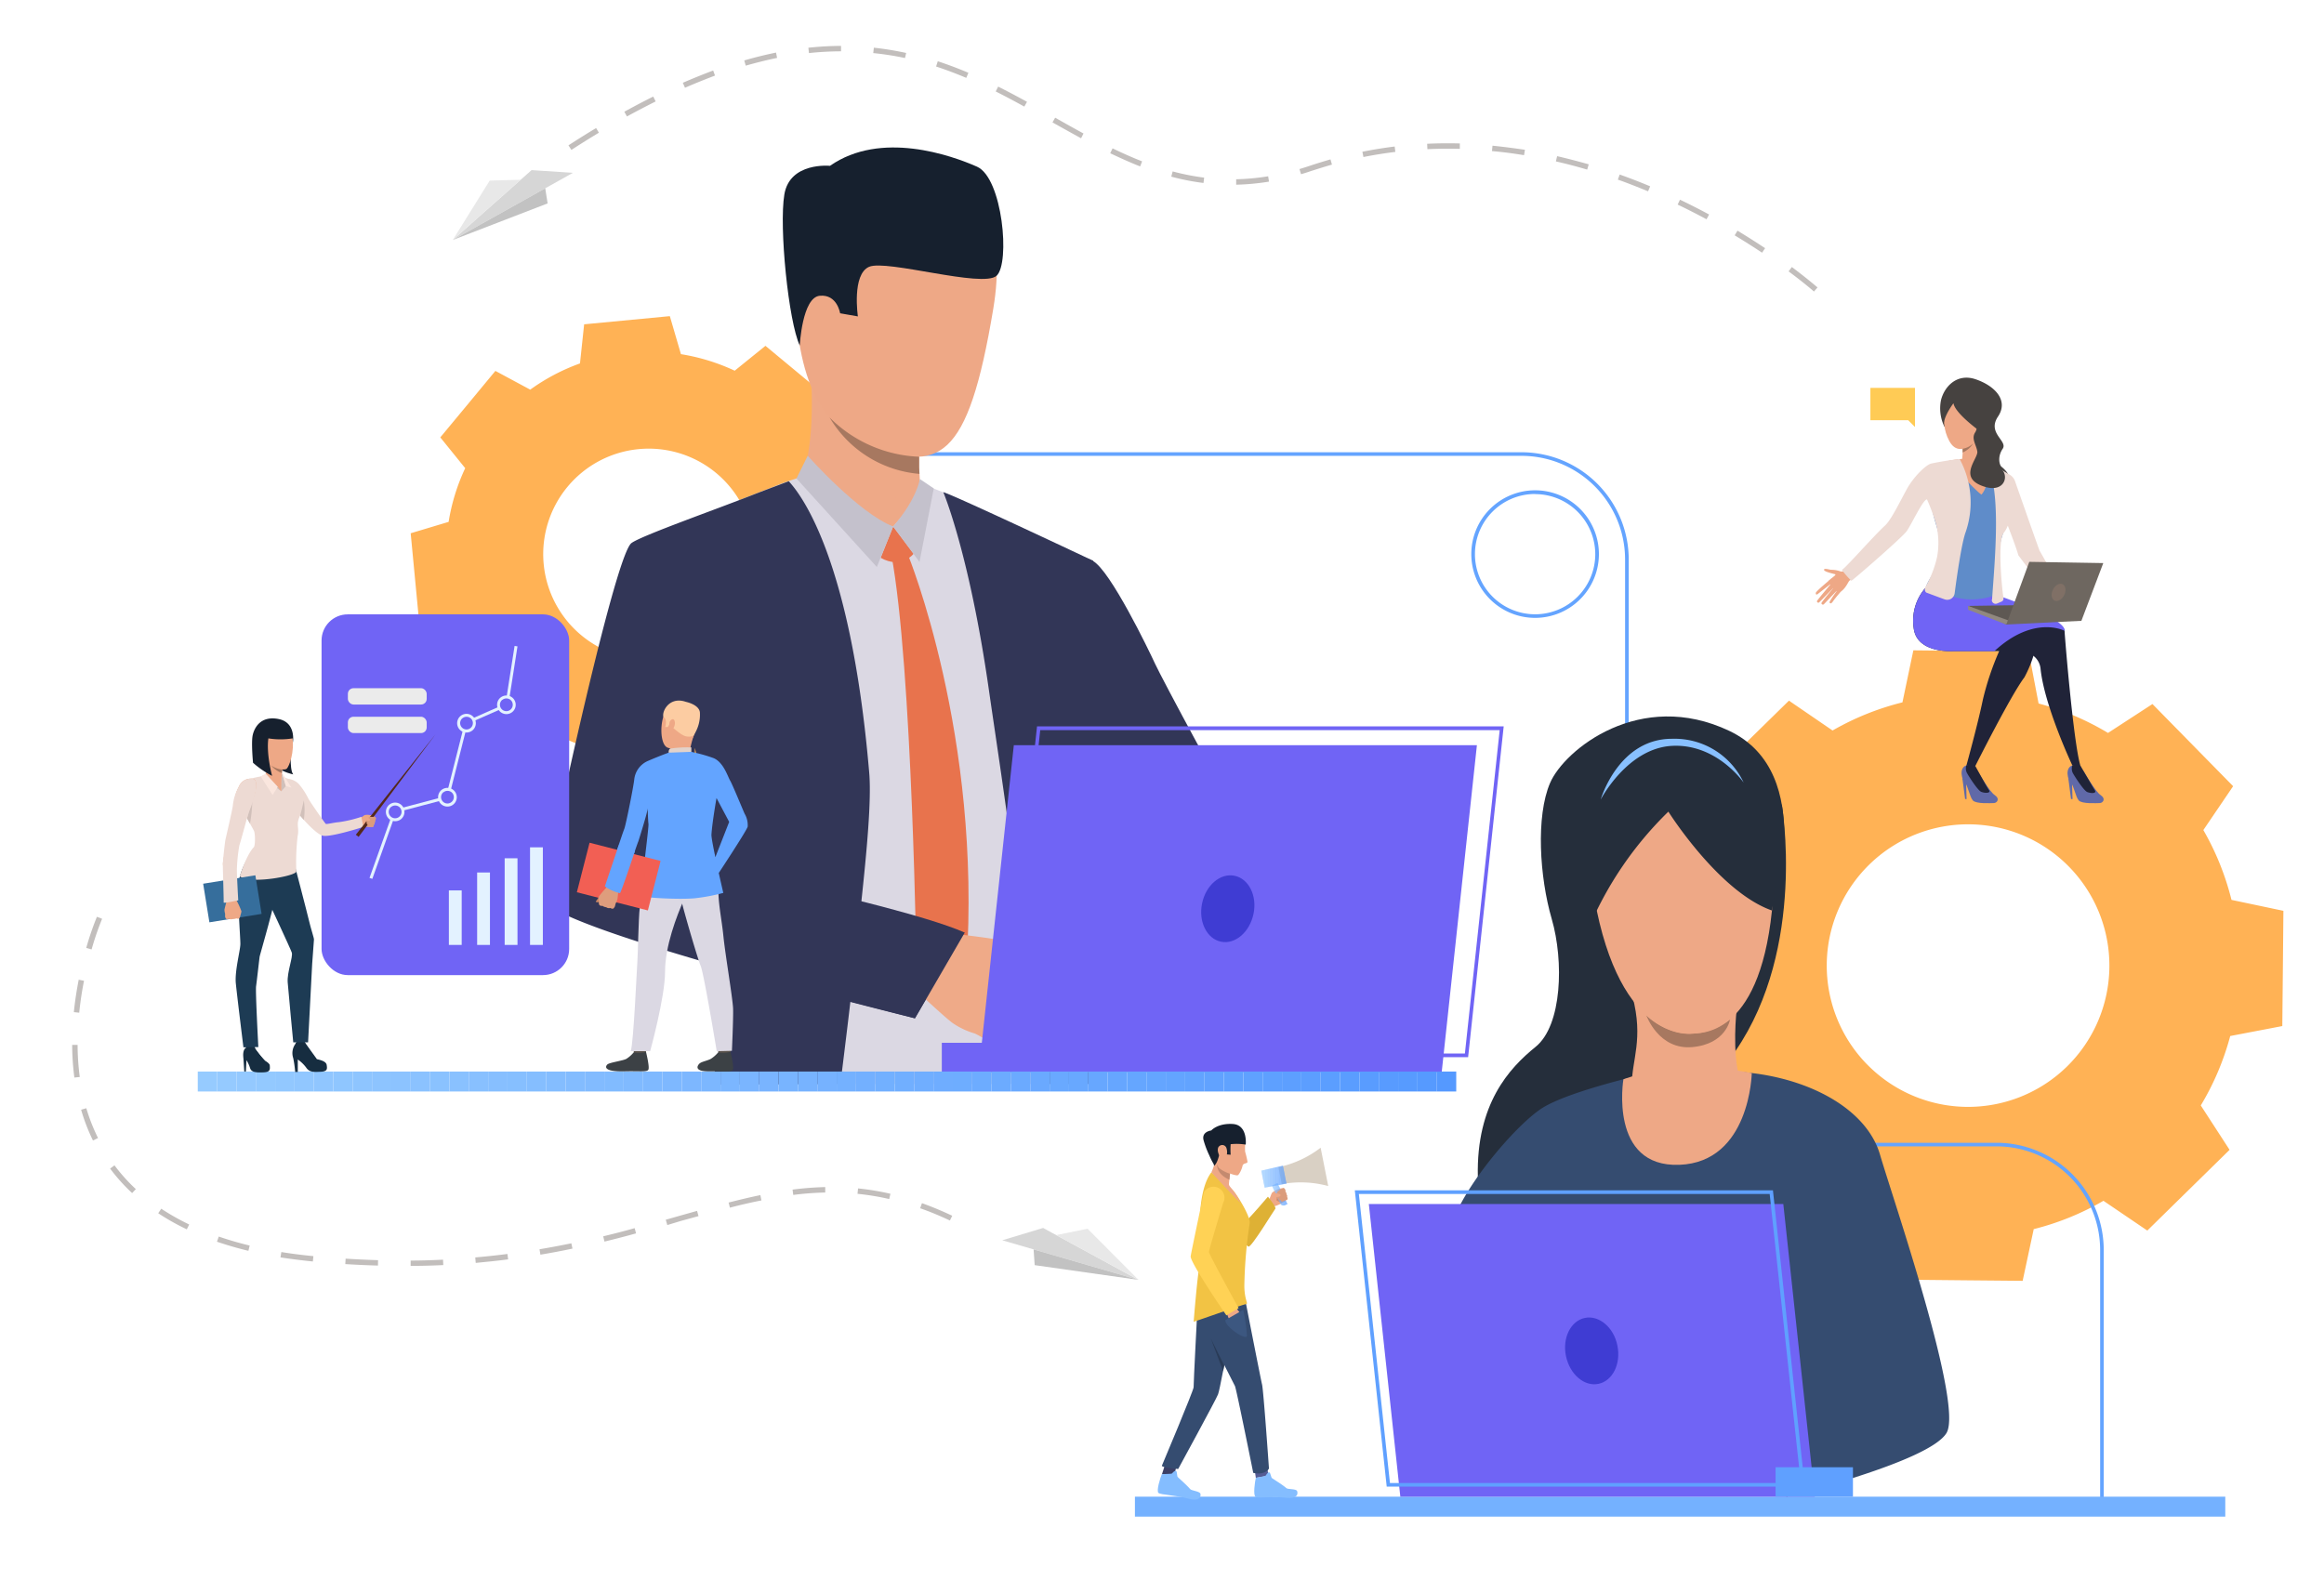 <svg id="Слой_1" data-name="Слой 1" xmlns="http://www.w3.org/2000/svg" xmlns:xlink="http://www.w3.org/1999/xlink" viewBox="0 0 569 390"><defs><style>.cls-1{fill:none;}.cls-2{fill:#ffb255;}.cls-3{fill:#64a4ff;}.cls-4{fill:#dbd8e3;}.cls-5{fill:#323657;}.cls-6{fill:#eea987;}.cls-7{fill:#e8734d;}.cls-8{fill:#c4c1cc;}.cls-9{fill:#efaa88;}.cls-10{fill:#eea886;}.cls-11{fill:#16202e;}.cls-12{fill:#a77860;}.cls-13{fill:#4da8f2;}.cls-14{fill:#7064f5;}.cls-15{clip-path:url(#clip-path);}.cls-16{fill:#96cbff;}.cls-17{fill:#95caff;}.cls-18{fill:#94c9ff;}.cls-19{fill:#93c9ff;}.cls-20{fill:#92c8ff;}.cls-21{fill:#91c7ff;}.cls-22{fill:#90c6ff;}.cls-23{fill:#8fc6ff;}.cls-24{fill:#8ec5ff;}.cls-25{fill:#8dc4ff;}.cls-26{fill:#8cc3ff;}.cls-27{fill:#8bc2ff;}.cls-28{fill:#8ac2ff;}.cls-29{fill:#89c1ff;}.cls-30{fill:#88c0ff;}.cls-31{fill:#87bfff;}.cls-32{fill:#86bfff;}.cls-33{fill:#85beff;}.cls-34{fill:#84bdff;}.cls-35{fill:#83bcff;}.cls-36{fill:#82bbff;}.cls-37{fill:#81bbff;}.cls-38{fill:#80baff;}.cls-39{fill:#7fb9ff;}.cls-40{fill:#7eb8ff;}.cls-41{fill:#7db7ff;}.cls-42{fill:#7cb7ff;}.cls-43{fill:#7bb6ff;}.cls-44{fill:#7ab5ff;}.cls-45{fill:#79b4ff;}.cls-46{fill:#78b4ff;}.cls-47{fill:#77b3ff;}.cls-48{fill:#76b2ff;}.cls-49{fill:#74b1ff;}.cls-50{fill:#73b0ff;}.cls-51{fill:#72b0ff;}.cls-52{fill:#71afff;}.cls-53{fill:#70aeff;}.cls-54{fill:#6fadff;}.cls-55{fill:#6eadff;}.cls-56{fill:#6dacff;}.cls-57{fill:#6cabff;}.cls-58{fill:#6baaff;}.cls-59{fill:#6aa9ff;}.cls-60{fill:#69a9ff;}.cls-61{fill:#68a8ff;}.cls-62{fill:#67a7ff;}.cls-63{fill:#66a6ff;}.cls-64{fill:#65a6ff;}.cls-65{fill:#64a5ff;}.cls-66{fill:#63a4ff;}.cls-67{fill:#62a3ff;}.cls-68{fill:#61a2ff;}.cls-69{fill:#60a2ff;}.cls-70{fill:#5fa1ff;}.cls-71{fill:#5ea0ff;}.cls-72{fill:#5d9fff;}.cls-73{fill:#5c9eff;}.cls-74{fill:#5b9eff;}.cls-75{fill:#5a9dff;}.cls-76{fill:#599cff;}.cls-77{fill:#589bff;}.cls-78{fill:#579bff;}.cls-79{fill:#569aff;}.cls-80{fill:#59f;}.cls-81{fill:#3f3cd3;}.cls-82{fill:#6069a8;}.cls-83{fill:#202338;}.cls-84{fill:#464240;}.cls-85{fill:#eb4747;}.cls-86{fill:#5f8cc9;}.cls-87{fill:#5e5853;}.cls-88{fill:#91887f;}.cls-89{fill:#eddad3;}.cls-90{fill:#6e6760;}.cls-91{fill:#807066;}.cls-92{fill:#ffcb55;}.cls-93{fill:#cf8c6c;}.cls-94{fill:#3b3f66;}.cls-95{fill:#555c94;}.cls-96{fill:#354c70;}.cls-97{fill:#deb135;}.cls-98{fill:#f2c344;}.cls-99{fill:#d9d0c4;}.cls-100{fill:#ffd255;}.cls-101{fill:#3c5780;}.cls-102{fill:#c48a6f;}.cls-103{clip-path:url(#clip-path-2);}.cls-104{fill:#db9c7c;}.cls-105{clip-path:url(#clip-path-3);}.cls-106{fill:#293b57;}.cls-107{fill:#e3f2ff;}.cls-108{fill:#ebebeb;}.cls-109{fill:#162d40;}.cls-110{fill:#1d3b54;}.cls-111{fill:#d1c0ba;}.cls-112{fill:#fae6de;}.cls-113{fill:#54281a;}.cls-114{fill:#366e9c;}.cls-115{fill:#5c544d;}.cls-116{fill:#3c4145;}.cls-117{fill:#fccca2;}.cls-118{fill:#e2d2ca;}.cls-119{fill:#f25f54;}.cls-120{fill:#c98462;}.cls-121{fill:#de9d7d;}.cls-122{fill:#252e3b;}.cls-123{fill:#5fa0ff;}.cls-124{fill:#c2bebc;}.cls-125{fill:#d6d6d6;}.cls-126{fill:#e8e8e8;}.cls-127{fill:#c2c2c2;}</style><clipPath id="clip-path"><rect class="cls-1" x="48.42" y="262.41" width="308.12" height="4.88"/></clipPath><clipPath id="clip-path-2"><path class="cls-1" d="M314.66,295.11l.54-.25-2.42-5.13-1.36.63,2.05,4.36A.84.84,0,0,0,314.66,295.11Z"/></clipPath><clipPath id="clip-path-3"><polygon class="cls-1" points="309.64 290.84 314.97 289.85 314.1 285.47 308.81 286.68 309.64 290.84"/></clipPath></defs><title>landing-image</title><path class="cls-2" d="M538.83,270.71a65.9,65.9,0,0,0,7.21-17l12.75-2.44.14-14.11.13-14.11-12.71-2.68a66.15,66.15,0,0,0-6.89-17.1l7.29-10.74-9.89-10.07L527,172.41l-10.88,7.08a65.69,65.69,0,0,0-17-7.21l-2.44-12.75-14.11-.13-14.11-.14L465.79,172a66.36,66.36,0,0,0-17.11,6.89L438,171.58l-10.08,9.88-10.06,9.88,7.08,10.88a65.83,65.83,0,0,0-7.21,17l-12.75,2.44-.13,14.11-.14,14.11,12.71,2.68a66.21,66.21,0,0,0,6.89,17.11L417,280.38l9.88,10.07,9.88,10.07,10.88-7.09a65.83,65.83,0,0,0,17,7.21L467,313.39l14.11.14,14.11.13L497.93,301A65.86,65.86,0,0,0,515,294.06l10.74,7.29,10.07-9.89,10.07-9.88Zm-81.66-10a34.6,34.6,0,1,1,48.92.45A34.6,34.6,0,0,1,457.17,260.7Z"/><path class="cls-2" d="M203.76,156.79a49.49,49.49,0,0,0,4.06-13.16l9.29-2.79-1-10.49-1-10.49-9.65-1a48.87,48.87,0,0,0-6.42-12.18l4.59-8.54-8.11-6.72-8.11-6.73-7.53,6.09a49.47,49.47,0,0,0-13.16-4.05L164,77.42l-10.49,1-10.49,1L142,89a49.2,49.2,0,0,0-12.18,6.42l-8.53-4.59L114.53,99l-6.73,8.11,6.1,7.54a49.06,49.06,0,0,0-4.06,13.15l-9.29,2.79,1,10.49,1,10.49,9.64,1a49.6,49.6,0,0,0,6.43,12.18l-4.6,8.53,8.11,6.72,8.11,6.73,7.54-6.09a49.49,49.49,0,0,0,13.16,4.06l2.79,9.28,10.49-1,10.49-1,1-9.65A49.38,49.38,0,0,0,187.87,176l8.53,4.59,6.73-8.11,6.72-8.11Zm-61.42-1.21a25.83,25.83,0,1,1,36.37-3.39A25.82,25.82,0,0,1,142.34,155.58Z"/><path class="cls-3" d="M515.07,369h-.88V306.1a25.4,25.4,0,0,0-25.37-25.37H424.14a26.29,26.29,0,0,1-26.26-26.25V137a25.4,25.4,0,0,0-25.36-25.37H207.59v-.88H372.52A26.28,26.28,0,0,1,398.77,137V254.48a25.4,25.4,0,0,0,25.37,25.37h64.68a26.28,26.28,0,0,1,26.25,26.25Z"/><path class="cls-4" d="M265.35,166.85q1.17-15.67,1.62-29.33c-2.52-1.34-5.55-2.9-8-4.05-7.51-3.58-18-8.39-24.68-11.47-3.93-1.8-7.78-3.12-7.78-3.12s-26.82-2.57-29-2.43a66.44,66.44,0,0,0-8.43,2.88c-9.51,3.61-27.85,11-30.77,13.06-4.28,3.06-19.6,78.16-20,83.26s20.84,11.73,40.5,16.93c0,7.61-.17,18.28-.34,28,0,1.67-.06,3.3-.09,4.88h86c-.12-1.67-.22-3.32-.31-4.88,0-.21,0-.41,0-.61-.32-6.6-1.61-18.41-1.28-29.91,0,0-.21-12.13,1-17.35C264,189.67,265.35,166.85,265.35,166.85ZM156.25,211c.14-9.78,13.16-28,13.16-28a6.37,6.37,0,0,1,.61-.23s.67-.09.67-.08,2-1.92,2-1.92c.47,1.74,4.79,26.3,5.84,40.6C166.35,219,156.18,215.67,156.25,211Z"/><path class="cls-5" d="M267,260.59c-.57-4.07-1.11-8.14-1.59-12.13,0,0,0,0,0-.05-.15-1.33-.31-2.64-.46-3.95,0-.06,0-.13,0-.2-.63-5.49-1.15-10.76-1.53-15.58a49.34,49.34,0,0,1,.48-10.83c1.5-24.66,2.24-50.65,2.24-50.65.79-10.64,1.24-20.59,1.54-29.86,0,0-33.68-15.91-36.73-16.82,0,0,6.39,15,11.18,48.53,1.84,12.87,5.25,34.55,7.73,56.67h0c1.34,11.94,3.85,24.1,5.76,34.86.29,1.67.57,3.29.83,4.88h11.27C267.4,263.85,267.17,262.22,267,260.59Z"/><path class="cls-5" d="M210.87,221c1.33-12.47,2.52-24.91,1.95-31.72-4.65-54.81-17.79-69.31-19.7-71.43-1.47.56-7.08,2.66-8.72,3.31-9,3.55-27.31,10-29.78,11.82-4.28,3.06-21.16,81.79-21.67,86.88-.34,3.45,21.69,10.64,44.16,17.06-.2,6.16.38,14.85-1.67,23.93a20.77,20.77,0,0,0-1,4.76l31.33-.13c.19-1.62.39-3.24.59-4.88.6-4.89,1.22-9.91,1.84-15.24,9.4,2.43,15.79,4,15.79,4s8.82-14.92,11.38-21C235.84,227.35,224.48,224.62,210.87,221Zm-40.51-18.86c-.3-11.22-.25-19-.25-19,1.11,3.84,2.65,14.83,4,25.75C169.56,206.53,170.41,204.39,170.36,202.13Z"/><path class="cls-6" d="M196.14,117.3s3.41-6.44,2.47-24.74c-.27-5.07,26.63,12,26.63,12s-.1,1.75-.15,4.11c0,1-.05,2-.05,3.16v.92c0,.5,0,1,0,1.49s0,1.21.07,1.79.07,1.29.13,1.86a16.68,16.68,0,0,0,1,3.59C227.49,124.34,206.21,124.51,196.14,117.3Z"/><path class="cls-7" d="M218.68,128.94l5,6.66s-2.9,3.89-8.06,1Z"/><path class="cls-7" d="M222.31,135.87s18.16,44.35,14.29,100.69L230.87,247l-6.46-8.85s-1-74.82-6.19-102.4Z"/><path class="cls-6" d="M224,122.74l-5.31,6.2s-8.51-1.65-11-6.09S224,122.74,224,122.74Z"/><path class="cls-8" d="M225.21,117.3s-.62,4.74-6.53,11.64l6.45,8.67,3.49-18Z"/><path class="cls-8" d="M197.76,111.61s12.31,13.93,20.92,17.33l-4,9.91L195,117.17Z"/><path class="cls-5" d="M324.35,237.63S308,221.78,297.29,219.14c-5-1.22-11.49-8.06-17.69-16.11-2-2.64-4.05-5.42-6-8.17v0c-7.61-11-13.58-21.52-13.58-21.52s-22.49-26.36-4.44-38.11c0,0,7.74-.17,12,2.14s13.67,21.79,15.25,25.23,18.67,35.38,19.81,36.1,3.06,3.35,9.9,7c8.37,4.51,21.53,17.7,21.53,17.7Z"/><path class="cls-9" d="M245.89,256a10.52,10.52,0,0,1-3.26-.61s-1.71-1.1-3-1.81c-.4-.22-.76-.4-1-.5a18.88,18.88,0,0,1-5.49-2.62c-2.15-1.63-9.15-8.19-9.15-8.19l4.52-7,2.1-6.9S247,230,249.15,231.3a7,7,0,0,1,.6.41c1.74,1.27,2.5,2.95,3.34,3.72.3.29,3.15,3.34,3,4.57a4.08,4.08,0,0,1-2.13,3.34s-.58,3.34-2.31,4.83a6,6,0,0,1-3.1,4.34S247.75,255.6,245.89,256Z"/><path class="cls-10" d="M219.88,45.34s29.53-7.12,23.31,30.27-13.31,40.42-31.29,33-16.74-31.36-17.81-43.06S210.43,45.89,219.88,45.34Z"/><path class="cls-10" d="M204.36,71.23c-.43-3.28-7-4.39-7.4.55s3.15,13.54,5.6,12.65S205,75.76,204.36,71.23Z"/><path class="cls-11" d="M195.81,84.62s.59-11.76,4.88-12.19,5,4.29,5,4.29l4.35.76s-1.52-10.28,2.74-12.14S240.63,70.6,244,67.53s1.47-23.94-4.79-26.71-23.53-8.92-36-.21c0,0-9.83-1-11.17,7S193.06,78.77,195.81,84.62Z"/><path class="cls-5" d="M236.21,228.38l-12.19,21s-32.3-8.33-39.84-10.45l17.23-20.51S226.81,224.2,236.21,228.38Z"/><path class="cls-12" d="M225.13,116.05h0a28.23,28.23,0,0,1-22-13.8,32.77,32.77,0,0,0,21.9,9.6v.92c0,.5,0,1,0,1.49S225.1,115.47,225.13,116.05Z"/><path class="cls-13" d="M443.84,301.86a4.82,4.82,0,0,0-8.42,1.35h0a5.16,5.16,0,0,0-.25,1.48,4.86,4.86,0,0,0,.29,1.72,5,5,0,0,0,1.58,2.16,4.79,4.79,0,0,0,2.51,1l.38,0h.32a5.2,5.2,0,0,0,1.38-.28,4.82,4.82,0,0,0,2.21-7.43Zm-2.62,6.29h0a3.56,3.56,0,0,1-1,.21h-.24a3.53,3.53,0,0,1-1-.16,3.3,3.3,0,0,1-1.18-.6,2.74,2.74,0,0,1-.36-.32,3.54,3.54,0,0,1-1-2.58,3.16,3.16,0,0,1,.09-.76,3.63,3.63,0,0,1,3.57-2.81,3.61,3.61,0,0,1,1.18,7Z"/><path class="cls-10" d="M259.13,211.17c18.35,18.89,42.61,42.69,42.61,42.69l9.48-18s-21.54-25.25-36.15-42.1C270.6,196,262.38,201.19,259.13,211.17Z"/><path class="cls-10" d="M247.79,236.58A52.76,52.76,0,0,1,254,240c1.29,1.06,6.52,5,7.79,5.9s-1.91,3.54-11.26-.51S247.79,236.58,247.79,236.58Z"/><polygon class="cls-14" points="248.22 182.49 239.61 262.57 352.98 262.57 361.6 182.49 248.22 182.49"/><path class="cls-14" d="M359.45,258.88H245.19l8.71-81H368.16ZM246.17,258H358.66l8.52-79.2H254.69Z"/><rect class="cls-14" x="230.58" y="255.37" width="18.94" height="7.21" transform="translate(480.11 517.95) rotate(180)"/><g class="cls-15"><rect class="cls-16" x="48.42" y="262.41" width="4.74" height="4.88"/><rect class="cls-17" x="53.16" y="262.41" width="4.74" height="4.88"/><rect class="cls-18" x="57.9" y="262.41" width="4.74" height="4.88"/><rect class="cls-19" x="62.64" y="262.41" width="4.74" height="4.88"/><rect class="cls-20" x="67.38" y="262.41" width="4.74" height="4.88"/><rect class="cls-21" x="72.12" y="262.41" width="4.74" height="4.88"/><rect class="cls-22" x="76.86" y="262.41" width="4.74" height="4.88"/><rect class="cls-23" x="81.6" y="262.41" width="4.74" height="4.88"/><rect class="cls-24" x="86.34" y="262.41" width="4.74" height="4.88"/><rect class="cls-25" x="91.08" y="262.41" width="4.74" height="4.88"/><rect class="cls-26" x="95.82" y="262.41" width="4.74" height="4.88"/><rect class="cls-27" x="100.56" y="262.41" width="4.74" height="4.88"/><rect class="cls-28" x="105.3" y="262.41" width="4.74" height="4.88"/><rect class="cls-29" x="110.04" y="262.41" width="4.74" height="4.88"/><rect class="cls-30" x="114.78" y="262.41" width="4.74" height="4.88"/><rect class="cls-31" x="119.52" y="262.41" width="4.74" height="4.88"/><rect class="cls-32" x="124.26" y="262.41" width="4.74" height="4.88"/><rect class="cls-33" x="129" y="262.41" width="4.74" height="4.88"/><rect class="cls-34" x="133.74" y="262.41" width="4.74" height="4.88"/><rect class="cls-35" x="138.48" y="262.41" width="4.74" height="4.88"/><rect class="cls-36" x="143.22" y="262.41" width="4.74" height="4.88"/><rect class="cls-37" x="147.96" y="262.41" width="4.74" height="4.88"/><rect class="cls-38" x="152.71" y="262.41" width="4.74" height="4.88"/><rect class="cls-39" x="157.45" y="262.41" width="4.74" height="4.88"/><rect class="cls-40" x="162.19" y="262.41" width="4.74" height="4.88"/><rect class="cls-41" x="166.93" y="262.41" width="4.74" height="4.88"/><rect class="cls-42" x="171.67" y="262.41" width="4.74" height="4.88"/><rect class="cls-43" x="176.41" y="262.41" width="4.74" height="4.88"/><rect class="cls-44" x="181.15" y="262.41" width="4.74" height="4.88"/><rect class="cls-45" x="185.89" y="262.41" width="4.74" height="4.88"/><rect class="cls-46" x="190.63" y="262.41" width="4.74" height="4.88"/><rect class="cls-47" x="195.37" y="262.41" width="4.74" height="4.88"/><rect class="cls-48" x="200.11" y="262.41" width="4.74" height="4.88"/><rect class="cls-49" x="204.85" y="262.41" width="4.74" height="4.88"/><rect class="cls-50" x="209.59" y="262.41" width="4.74" height="4.88"/><rect class="cls-51" x="214.33" y="262.41" width="4.74" height="4.88"/><rect class="cls-52" x="219.07" y="262.41" width="4.74" height="4.88"/><rect class="cls-53" x="223.81" y="262.41" width="4.74" height="4.88"/><rect class="cls-54" x="228.55" y="262.41" width="4.74" height="4.88"/><rect class="cls-55" x="233.29" y="262.41" width="4.74" height="4.88"/><rect class="cls-56" x="238.03" y="262.41" width="4.74" height="4.88"/><rect class="cls-57" x="242.77" y="262.41" width="4.74" height="4.88"/><rect class="cls-58" x="247.51" y="262.41" width="4.74" height="4.88"/><rect class="cls-59" x="252.25" y="262.41" width="4.74" height="4.88"/><rect class="cls-60" x="256.99" y="262.41" width="4.74" height="4.88"/><rect class="cls-61" x="261.73" y="262.41" width="4.74" height="4.88"/><rect class="cls-62" x="266.47" y="262.41" width="4.74" height="4.88"/><rect class="cls-63" x="271.21" y="262.41" width="4.74" height="4.88"/><rect class="cls-64" x="275.95" y="262.41" width="4.74" height="4.88"/><rect class="cls-65" x="280.69" y="262.41" width="4.74" height="4.88"/><rect class="cls-66" x="285.43" y="262.41" width="4.74" height="4.88"/><rect class="cls-67" x="290.17" y="262.41" width="4.74" height="4.88"/><rect class="cls-68" x="294.92" y="262.41" width="4.74" height="4.88"/><rect class="cls-69" x="299.66" y="262.41" width="4.74" height="4.88"/><rect class="cls-70" x="304.4" y="262.41" width="4.74" height="4.88"/><rect class="cls-71" x="309.14" y="262.41" width="4.74" height="4.88"/><rect class="cls-72" x="313.88" y="262.41" width="4.74" height="4.88"/><rect class="cls-73" x="318.62" y="262.41" width="4.74" height="4.88"/><rect class="cls-74" x="323.36" y="262.41" width="4.74" height="4.88"/><rect class="cls-75" x="328.1" y="262.41" width="4.74" height="4.88"/><rect class="cls-76" x="332.84" y="262.41" width="4.74" height="4.88"/><rect class="cls-77" x="337.58" y="262.41" width="4.74" height="4.88"/><rect class="cls-78" x="342.32" y="262.41" width="4.74" height="4.88"/><rect class="cls-79" x="347.06" y="262.41" width="4.74" height="4.88"/><rect class="cls-80" x="351.8" y="262.41" width="4.74" height="4.88"/></g><rect class="cls-49" x="277.87" y="366.52" width="266.96" height="4.88"/><path class="cls-81" d="M294.31,221.25c-.92,4.46,1.16,8.65,4.64,9.36s7-2.33,7.95-6.79-1.17-8.65-4.65-9.36S295.22,216.79,294.31,221.25Z"/><path class="cls-82" d="M510.53,189.5s2.62,4.44,3.72,5.16c1.5,1,.56,2-.15,2s-4.35.26-5.15-.65-1.2-3.63-1.94-4.34-1.51-3.55.36-4.24C509,186.8,510.53,189.5,510.53,189.5Z"/><path class="cls-83" d="M509.4,187.55s3,5.2,3.51,6-1,.77-1.89.4-3.24-4.08-3.58-4.76a2.56,2.56,0,0,1-.07-1.74Z"/><polygon class="cls-82" points="506.37 190.35 507.06 195.67 507.43 195.69 507.31 191.86 506.37 190.35"/><path class="cls-82" d="M484.6,189.5s2.61,4.44,3.72,5.16c1.5,1,.56,2-.15,2s-4.35.26-5.15-.65-1.2-3.63-1.94-4.34-1.54-3.62.36-4.24C483.11,186.87,484.6,189.5,484.6,189.5Z"/><path class="cls-83" d="M483.62,187.56s2.84,5.19,3.36,5.95-1,.77-1.9.4-3.24-4.08-3.57-4.76a2.49,2.49,0,0,1-.07-1.74Z"/><polygon class="cls-82" points="480.43 190.35 481.13 195.67 481.49 195.69 481.38 191.86 480.43 190.35"/><path class="cls-83" d="M473,149.16l23.66,10.78a4.56,4.56,0,0,1,2.94,3.79c.92,9.16,7.77,23.68,7.77,23.68,2.2,1.08,2,.14,2,.14-1.38-4.44-3.07-22.76-3.67-30.13-.13-1.56-.21-2.62-.22-3s-.27-.53-.71-.89c-3.25-2.63-16.61-8.08-16.61-8.08C478.16,145.22,473,149.16,473,149.16Z"/><path class="cls-83" d="M468.54,153.79c.73,6.4,9.86,5.66,9.86,5.66h11.07a68.82,68.82,0,0,0-4,11.93c-1.19,5.79-4,16-4,16s.18.35,2.18.16c0,0,8.69-17.32,12-21.67a29.71,29.71,0,0,0,3.12-9.06c.11-1,0-1.8-.34-2.12a25.68,25.68,0,0,0-2.44-1.67c-3.47-2.19-9.49-5.56-12.84-6.31-4.5-1-11.6-2.9-11.6-2.9A12.2,12.2,0,0,0,468.54,153.79Z"/><path class="cls-84" d="M476.07,104.52a10.31,10.31,0,0,1-.85-6.5c.81-3.35,3.91-6.68,8.46-5.15s8.23,5.07,5.5,9.15,2.47,5.94,1.15,7.88-.82,4-.26,4.43,2.37,2.06,2.17,4-8.83-5.56-8.83-5.56S478.71,103.29,476.07,104.52Z"/><path class="cls-85" d="M489.94,144.71s-.69,3.33-18.36-.87C471.58,143.84,477.5,141.87,489.94,144.71Z"/><path class="cls-86" d="M471.37,144.77c-.27.52-.54,1-.82,1.57l19.39.56c-1-3.42-.69-8.05-.52-11.57.22-4.3,2.6-7.29,2.34-11.63,1.28.21,1.5.25,2.78.44-2-5.58-2.63-8.34-8.71-10.49a11.42,11.42,0,0,0-5.42-.66c-7,.58-9.17.67-12.63,7.05,5.42.86,4.53,2.81,6.17,8.19.8,2.63,1.63,5.56,1.21,8.33S471.37,142.28,471.37,144.77Z"/><path class="cls-10" d="M482.62,115c-2.89-.54-2.27-2.14-2.27-2.14s.13-.91.18-2c0-.29,0-.6,0-.92a10.9,10.9,0,0,0-.08-1.41c-.23-1.94,5.24-.78,5.24-.78s-.32,3.91.43,5.08S485.5,115.55,482.62,115Z"/><path class="cls-10" d="M477.12,112.85s5.81,6.71,8,8.27c0,0,2.47-2.23.95-8.13C486,113,483.22,111.59,477.12,112.85Z"/><path class="cls-10" d="M477.27,96.69s-3,5.82,0,11.33,8.88-2.4,9.26-3.33,2.4-6.18-1.62-7.77S478.13,95.11,477.27,96.69Z"/><path class="cls-84" d="M478.28,98.75s-2.08,2.73-2.33,4.75A10.85,10.85,0,0,1,477.47,96c2.34-3.66,8.28-.17,9.08,1.29s3.13,2.75-.79,9C485.76,106.36,478.71,101.46,478.28,98.75Z"/><path class="cls-12" d="M483.1,108.6a5.64,5.64,0,0,1-2.57,2.21c0-.29,0-.6,0-.92A4.82,4.82,0,0,0,483.1,108.6Z"/><path class="cls-10" d="M452.59,139.54s-1.44.63-2.12.34a6.27,6.27,0,0,0-2.07-.34c-.44,0-1.83-.5-1.81,0s2.26.93,2.72,1.09-1.37,1.18-1.54,1.62,1.89,3.38,3.05,2.54,1.79-2.5,2-2.6a10.25,10.25,0,0,0,.87-.57Z"/><path class="cls-10" d="M448,142s-3.37,2.8-3.42,3.17.13.56.45.31l3.34-2.6s-3.37,4-3.49,4.28.26.53.45.41,3.78-3.86,3.78-3.86-3.15,3.72-3.16,4a.36.36,0,0,0,.61.25c.26-.26,3.38-3.55,3.38-3.55s-2.1,2.86-2,3.11.35.48.86-.28,1.94-2.4,1.94-2.4Z"/><path class="cls-14" d="M488.31,159.45H478.4s-9.13.74-9.86-5.66a12.2,12.2,0,0,1,3-9.95s4.82,1.28,9,2.3a32.29,32.29,0,0,1,7.62-.66s17.85,5.9,17.32,9C505.51,154.48,498,150.49,488.31,159.45Z"/><polygon class="cls-87" points="481.86 148.38 500.76 148.1 491.22 152.94 481.86 148.38"/><path class="cls-86" d="M487.73,146a16.13,16.13,0,0,1-9.46.16l-.25-2,10.73.6Z"/><polygon class="cls-88" points="491.22 152.94 481.86 149.32 481.86 148.38 491.96 152.02 491.22 152.94"/><path class="cls-89" d="M487.67,146.86a.93.93,0,0,0,1.29.93l1.1-.47a.79.79,0,0,0,.47-.84c-.46-2.86-1.44-14,0-15.9a7,7,0,0,0,1.05-1.86c.94,2.44,2.12,5.58,2.59,7.27l8.93,11.87,3,.76a100.13,100.13,0,0,0-6.74-13.77c-.58-1.56-2.26-6.32-3.74-10.55-.94-2.67-1.8-5.13-2.26-6.45a3,3,0,0,0-1.3-1.6c-1.39-.83-3.69-2.13-5.78-3.15h0l-.2-.1h0c4,6,2.42,23,1.64,33.85Z"/><path class="cls-89" d="M472.92,113.5c-1.28.2-4.43,3.27-6.11,6.36-1.91,3.53-3.86,7.55-5.32,8.87-2.68,2.43-10.19,11-10.55,10.81a22.68,22.68,0,0,0,2.34,2.69c.14.06,12.34-10.51,13.52-12.12s4.08-7.94,5-7.8h0a47.18,47.18,0,0,1,2.18,5.91.84.84,0,0,0,.05.17,19,19,0,0,1,.26,7.9,26.66,26.66,0,0,1-2.93,7.55,1.29,1.29,0,0,0,0,.92h0a.67.67,0,0,0,.33.38l3.58,1.33.85.31a1.84,1.84,0,0,0,2.45-1.48c.8-6.13,1.81-12.39,2.61-14.75a22.32,22.32,0,0,0-1.38-18.13A68,68,0,0,0,472.92,113.5Z"/><polygon class="cls-90" points="491.22 152.94 496.84 137.59 514.96 137.89 509.6 152.03 491.22 152.94"/><path class="cls-91" d="M502.64,144.38c-.56,1.11-.39,2.31.37,2.69s1.82-.21,2.37-1.31.39-2.31-.37-2.69S503.19,143.28,502.64,144.38Z"/><path class="cls-84" d="M483.53,102.48a3.25,3.25,0,0,1,.09,3.37c-1.07,1.56.27,3.09.5,4.73s-4.47,6,.77,8.24,6.9-1.44,5.56-3.44a11.37,11.37,0,0,1-2.39-6.5C487.94,106,487,101.56,483.53,102.48Z"/><polygon class="cls-92" points="457.94 94.98 468.86 94.98 468.86 102.9 468.86 104.57 467.19 102.9 457.94 102.9 457.94 94.98"/><path class="cls-10" d="M310.77,293.68l.6-1.48a3.32,3.32,0,0,1,1.19-.82,3.78,3.78,0,0,1,1.67-.41.55.55,0,0,1,.36.34,1.07,1.07,0,0,1,.1.57.69.69,0,0,1,.25.62.6.6,0,0,1,.13.66.51.51,0,0,1,.14.55,4,4,0,0,0-.65.49,9.46,9.46,0,0,1-2.36,1.16S311,295.38,310.77,293.68Z"/><path class="cls-93" d="M312.61,293a3.61,3.61,0,0,1-.08.89c-.1.2,1.41.63,1.41.63S313.46,293,312.61,293Z"/><polygon class="cls-94" points="284.49 361.02 285.15 358.97 287.94 359.42 287.52 361.27 284.49 361.02"/><polygon class="cls-95" points="307.31 360.78 307.47 361.9 310.52 361.4 310.35 359.71 307.31 360.78"/><path class="cls-96" d="M300.71,329.21s-.45,2.45-1,5.16l-.27,1.44c-.51,2.61-1,5.13-1.22,5.65-.43,1.18-9.76,18.28-9.76,18.28s-3.82-.29-4-.78c0,0,7.82-18.57,7.78-19.24s.95-19.71.95-19.71S300.51,328.11,300.71,329.21Z"/><path class="cls-96" d="M305,318.92s3.65,18.7,4,20.13,1.69,20.58,1.69,20.58-.82,1.7-3.85,1.06c0,0-4.13-20.58-4.48-21.27-1.35-2.68-8-15.64-8.63-17.49a11.14,11.14,0,0,1-.45-4S298.15,315.15,305,318.92Z"/><path class="cls-97" d="M303.44,294.7s1.6,4,2,3.88,5-5.53,5-5.53,2.11,2.63,1.82,2.93-5.82,9.46-6.57,9.3-4.09-5.69-4.09-5.69S301.42,295.42,303.44,294.7Z"/><path class="cls-98" d="M296.59,287.08a65.29,65.29,0,0,1,5.3,4.43c1.15,1.26,4.31,6.48,4.08,8.05a113.46,113.46,0,0,0-1.31,15.26c0,3.58,1.11,4.5.4,4.55s-11.26,3.85-12.81,4.31c0,0,1-12.6,1.53-14.06S292.13,292.93,296.59,287.08Z"/><path class="cls-99" d="M323.34,281.06l.93,4.69.93,4.7a25.57,25.57,0,0,0-11.38-.47l-.41-2.07-.41-2.08A25.77,25.77,0,0,0,323.34,281.06Z"/><path class="cls-34" d="M307.47,361.91s2.3-.45,2.38-.52.57-1,.93-.82.36,1.26.71,1.45,3.09,2,3.43,2.38,2.41.14,2.65.73.26,2-2.84,1.64-6.65.18-7.31-.18S307.25,362.8,307.47,361.91Z"/><path class="cls-34" d="M284.46,361s2.34-.07,2.43-.13.72-.87,1.05-.66.15,1.31.46,1.55,2.73,2.51,3,2.9,2.36.52,2.51,1.14-.07,2-3.08,1.17-6.58-.89-7.18-1.36S284.1,361.82,284.46,361Z"/><path class="cls-6" d="M302.65,319.79s.28,1.13.72,1.38-2.09,2.68-2.09,2.68a22.65,22.65,0,0,1-1-2.48A15.55,15.55,0,0,1,302.65,319.79Z"/><path class="cls-100" d="M294.75,292s-3,14.18-3.23,15.63,8.74,14.49,8.74,14.49l3-1.77S296,307.19,296,306.59s3.47-12,3.47-12a2.69,2.69,0,1,0-4.74-2.56Z"/><path class="cls-101" d="M304.39,320.76a48.43,48.43,0,0,1,.91,6.3c-.06,1.48-5.56-2.32-5.28-3.79Z"/><path class="cls-10" d="M296.59,287.08s7.57,8.26,7.1,7.34c-1.66-3.26-2.82-3.81-2.8-4.42s.2-1.83.23-2.28c.06-.87.13-1.57.13-1.57s-3.76-5.28-3.59-3.48A11,11,0,0,1,296.59,287.08Z"/><path class="cls-10" d="M303.8,277.35a18.73,18.73,0,0,1,1.05,3,12.89,12.89,0,0,0,0,1.67,24,24,0,0,1,.59,2.51c-.08.48-1.09.23-1.23,1s-.87,2.26-1.23,2.29c-.94.08-4.53-1.38-4.75-2.13s-1.53-4.93-1.94-5.73,6.32-5.16,6.93-3.9Z"/><path class="cls-11" d="M294.66,279.16c-.48-2.07,1.9-2.32,1.9-2.32s1.55-1.81,5.26-1.59S305,280.3,305,280.3a14,14,0,0,0-3.69-.1,17.82,17.82,0,0,0,0,2.58l-1.4-.12s.15-1.84-.52-1.93-.89,3.89-2.15,4.76a1.36,1.36,0,0,0-.16-.55h0a16.38,16.38,0,0,1-1-2A23,23,0,0,1,294.66,279.16Z"/><path class="cls-10" d="M300.29,281.18a1.08,1.08,0,0,0-1.76-.5c-.89.67,0,3,.9,3S300.66,282.4,300.29,281.18Z"/><path class="cls-102" d="M298,285.06a2.76,2.76,0,0,0,.39.92,7.86,7.86,0,0,0,2.77,1.45L301,288.9S297.82,287.67,298,285.06Z"/><g class="cls-103"><rect class="cls-16" x="311.42" y="289.73" width="0.06" height="5.62"/><rect class="cls-17" x="311.48" y="289.73" width="0.06" height="5.62"/><rect class="cls-18" x="311.54" y="289.73" width="0.06" height="5.62"/><rect class="cls-19" x="311.6" y="289.73" width="0.06" height="5.62"/><rect class="cls-20" x="311.65" y="289.73" width="0.06" height="5.62"/><rect class="cls-21" x="311.71" y="289.73" width="0.06" height="5.62"/><rect class="cls-22" x="311.77" y="289.73" width="0.06" height="5.62"/><rect class="cls-23" x="311.83" y="289.73" width="0.06" height="5.62"/><rect class="cls-24" x="311.89" y="289.73" width="0.06" height="5.62"/><rect class="cls-25" x="311.94" y="289.73" width="0.06" height="5.62"/><rect class="cls-26" x="312" y="289.73" width="0.06" height="5.62"/><rect class="cls-27" x="312.06" y="289.73" width="0.06" height="5.62"/><rect class="cls-28" x="312.12" y="289.73" width="0.06" height="5.62"/><rect class="cls-29" x="312.18" y="289.73" width="0.06" height="5.62"/><rect class="cls-30" x="312.24" y="289.73" width="0.06" height="5.62"/><rect class="cls-31" x="312.29" y="289.73" width="0.06" height="5.62"/><rect class="cls-32" x="312.35" y="289.73" width="0.06" height="5.62"/><rect class="cls-33" x="312.41" y="289.73" width="0.06" height="5.62"/><rect class="cls-34" x="312.47" y="289.73" width="0.06" height="5.62"/><rect class="cls-35" x="312.53" y="289.73" width="0.06" height="5.62"/><rect class="cls-36" x="312.58" y="289.73" width="0.06" height="5.62"/><rect class="cls-37" x="312.64" y="289.73" width="0.06" height="5.62"/><rect class="cls-38" x="312.7" y="289.73" width="0.06" height="5.62"/><rect class="cls-39" x="312.76" y="289.73" width="0.06" height="5.62"/><rect class="cls-40" x="312.82" y="289.73" width="0.06" height="5.62"/><rect class="cls-41" x="312.87" y="289.73" width="0.06" height="5.62"/><rect class="cls-42" x="312.93" y="289.73" width="0.06" height="5.62"/><rect class="cls-43" x="312.99" y="289.73" width="0.06" height="5.62"/><rect class="cls-44" x="313.05" y="289.73" width="0.06" height="5.62"/><rect class="cls-45" x="313.11" y="289.73" width="0.06" height="5.62"/><rect class="cls-46" x="313.16" y="289.73" width="0.06" height="5.62"/><rect class="cls-47" x="313.22" y="289.73" width="0.06" height="5.62"/><rect class="cls-48" x="313.28" y="289.73" width="0.06" height="5.62"/><rect class="cls-49" x="313.34" y="289.73" width="0.06" height="5.62"/><rect class="cls-50" x="313.4" y="289.73" width="0.06" height="5.62"/><rect class="cls-51" x="313.46" y="289.73" width="0.06" height="5.62"/><rect class="cls-52" x="313.51" y="289.73" width="0.06" height="5.62"/><rect class="cls-53" x="313.57" y="289.73" width="0.06" height="5.62"/><rect class="cls-54" x="313.63" y="289.73" width="0.06" height="5.62"/><rect class="cls-55" x="313.69" y="289.73" width="0.06" height="5.62"/><rect class="cls-56" x="313.75" y="289.73" width="0.06" height="5.62"/><rect class="cls-57" x="313.8" y="289.73" width="0.06" height="5.62"/><rect class="cls-58" x="313.86" y="289.73" width="0.06" height="5.62"/><rect class="cls-59" x="313.92" y="289.73" width="0.06" height="5.62"/><rect class="cls-60" x="313.98" y="289.73" width="0.06" height="5.62"/><rect class="cls-61" x="314.04" y="289.73" width="0.06" height="5.62"/><rect class="cls-62" x="314.09" y="289.73" width="0.06" height="5.62"/><rect class="cls-63" x="314.15" y="289.73" width="0.06" height="5.62"/><rect class="cls-64" x="314.21" y="289.73" width="0.06" height="5.62"/><rect class="cls-65" x="314.27" y="289.73" width="0.06" height="5.62"/><rect class="cls-66" x="314.33" y="289.73" width="0.06" height="5.62"/><rect class="cls-67" x="314.38" y="289.73" width="0.06" height="5.62"/><rect class="cls-68" x="314.44" y="289.73" width="0.06" height="5.62"/><rect class="cls-69" x="314.5" y="289.73" width="0.06" height="5.62"/><rect class="cls-70" x="314.56" y="289.73" width="0.06" height="5.62"/><rect class="cls-71" x="314.62" y="289.73" width="0.06" height="5.62"/><rect class="cls-72" x="314.67" y="289.73" width="0.06" height="5.62"/><rect class="cls-73" x="314.73" y="289.73" width="0.06" height="5.62"/><rect class="cls-74" x="314.79" y="289.73" width="0.06" height="5.62"/><rect class="cls-75" x="314.85" y="289.73" width="0.06" height="5.62"/><rect class="cls-76" x="314.91" y="289.73" width="0.06" height="5.62"/><rect class="cls-77" x="314.97" y="289.73" width="0.06" height="5.62"/><rect class="cls-78" x="315.02" y="289.73" width="0.06" height="5.62"/><rect class="cls-79" x="315.08" y="289.73" width="0.06" height="5.62"/><rect class="cls-80" x="315.14" y="289.73" width="0.06" height="5.62"/></g><path class="cls-104" d="M314.07,291s-1.52.83-1.41,1.09a.45.45,0,0,0,.3.3l-.47.62s-.08.59.59.5c0,0-.13.54.5.38,0,0,.07.4.38.37a5.68,5.68,0,0,0,1.25-.59s.15-.22-.14-.55a.6.6,0,0,0-.13-.66.67.67,0,0,0-.25-.62s.14-.74-.46-.91Z"/><g class="cls-105"><rect class="cls-16" x="308.81" y="285.47" width="0.09" height="5.37"/><rect class="cls-17" x="308.9" y="285.47" width="0.09" height="5.37"/><rect class="cls-18" x="309" y="285.47" width="0.1" height="5.37"/><rect class="cls-19" x="309.09" y="285.47" width="0.09" height="5.37"/><rect class="cls-20" x="309.19" y="285.47" width="0.09" height="5.37"/><rect class="cls-21" x="309.28" y="285.47" width="0.09" height="5.37"/><rect class="cls-22" x="309.38" y="285.47" width="0.09" height="5.37"/><rect class="cls-23" x="309.47" y="285.47" width="0.09" height="5.37"/><rect class="cls-24" x="309.57" y="285.47" width="0.09" height="5.37"/><rect class="cls-25" x="309.66" y="285.47" width="0.09" height="5.37"/><rect class="cls-26" x="309.76" y="285.47" width="0.1" height="5.37"/><rect class="cls-27" x="309.85" y="285.47" width="0.09" height="5.37"/><rect class="cls-28" x="309.95" y="285.47" width="0.09" height="5.37"/><rect class="cls-29" x="310.04" y="285.47" width="0.09" height="5.37"/><rect class="cls-30" x="310.14" y="285.47" width="0.09" height="5.37"/><rect class="cls-31" x="310.23" y="285.47" width="0.09" height="5.37"/><rect class="cls-32" x="310.33" y="285.47" width="0.09" height="5.37"/><rect class="cls-33" x="310.42" y="285.47" width="0.09" height="5.37"/><rect class="cls-34" x="310.52" y="285.47" width="0.1" height="5.37"/><rect class="cls-35" x="310.61" y="285.47" width="0.09" height="5.37"/><rect class="cls-36" x="310.71" y="285.47" width="0.09" height="5.37"/><rect class="cls-37" x="310.8" y="285.47" width="0.09" height="5.37"/><rect class="cls-38" x="310.9" y="285.47" width="0.09" height="5.37"/><rect class="cls-39" x="310.99" y="285.47" width="0.09" height="5.37"/><rect class="cls-40" x="311.08" y="285.47" width="0.09" height="5.37"/><rect class="cls-41" x="311.18" y="285.47" width="0.09" height="5.37"/><rect class="cls-42" x="311.27" y="285.47" width="0.09" height="5.37"/><rect class="cls-43" x="311.37" y="285.47" width="0.09" height="5.37"/><rect class="cls-44" x="311.46" y="285.47" width="0.09" height="5.37"/><rect class="cls-45" x="311.56" y="285.47" width="0.1" height="5.37"/><rect class="cls-46" x="311.65" y="285.47" width="0.09" height="5.37"/><rect class="cls-47" x="311.75" y="285.47" width="0.09" height="5.37"/><rect class="cls-48" x="311.84" y="285.47" width="0.09" height="5.37"/><rect class="cls-49" x="311.94" y="285.47" width="0.09" height="5.37"/><rect class="cls-50" x="312.03" y="285.47" width="0.09" height="5.37"/><rect class="cls-51" x="312.13" y="285.47" width="0.09" height="5.37"/><rect class="cls-52" x="312.22" y="285.47" width="0.09" height="5.37"/><rect class="cls-53" x="312.32" y="285.47" width="0.1" height="5.37"/><rect class="cls-54" x="312.41" y="285.47" width="0.09" height="5.37"/><rect class="cls-55" x="312.51" y="285.47" width="0.09" height="5.37"/><rect class="cls-56" x="312.6" y="285.47" width="0.09" height="5.37"/><rect class="cls-57" x="312.7" y="285.47" width="0.09" height="5.37"/><rect class="cls-58" x="312.79" y="285.47" width="0.09" height="5.37"/><rect class="cls-59" x="312.89" y="285.47" width="0.09" height="5.37"/><rect class="cls-60" x="312.98" y="285.47" width="0.09" height="5.37"/><rect class="cls-61" x="313.08" y="285.47" width="0.09" height="5.37"/><rect class="cls-62" x="313.17" y="285.47" width="0.1" height="5.37"/><rect class="cls-63" x="313.27" y="285.47" width="0.09" height="5.37"/><rect class="cls-64" x="313.36" y="285.47" width="0.09" height="5.37"/><rect class="cls-65" x="313.46" y="285.47" width="0.09" height="5.37"/><rect class="cls-66" x="313.55" y="285.47" width="0.09" height="5.37"/><rect class="cls-67" x="313.65" y="285.47" width="0.09" height="5.37"/><rect class="cls-68" x="313.74" y="285.47" width="0.09" height="5.37"/><rect class="cls-69" x="313.83" y="285.47" width="0.09" height="5.37"/><rect class="cls-70" x="313.93" y="285.47" width="0.1" height="5.37"/><rect class="cls-71" x="314.03" y="285.47" width="0.09" height="5.37"/><rect class="cls-72" x="314.12" y="285.47" width="0.09" height="5.37"/><rect class="cls-73" x="314.21" y="285.47" width="0.09" height="5.37"/><rect class="cls-74" x="314.31" y="285.47" width="0.09" height="5.37"/><rect class="cls-75" x="314.4" y="285.47" width="0.09" height="5.37"/><rect class="cls-76" x="314.5" y="285.47" width="0.09" height="5.37"/><rect class="cls-77" x="314.59" y="285.47" width="0.09" height="5.37"/><rect class="cls-78" x="314.69" y="285.47" width="0.09" height="5.37"/><rect class="cls-79" x="314.78" y="285.47" width="0.1" height="5.37"/><rect class="cls-80" x="314.88" y="285.47" width="0.09" height="5.37"/></g><path class="cls-10" d="M311.42,292.17a5.72,5.72,0,0,1,1.84.23c.15.06.28.14.28.31s-.23.36-.75.4a4.23,4.23,0,0,0-1.15.33S311.1,293.32,311.42,292.17Z"/><path class="cls-106" d="M299.74,334.37l-.27,1.44-3-8C296.83,328.59,299.74,334.37,299.74,334.37Z"/><rect class="cls-14" x="78.73" y="150.45" width="60.62" height="88.34" rx="6.4" ry="6.4"/><rect class="cls-107" x="129.77" y="207.5" width="3.14" height="23.9"/><rect class="cls-107" x="123.56" y="210.18" width="3.14" height="21.22"/><rect class="cls-107" x="116.82" y="213.66" width="3.14" height="17.74"/><rect class="cls-107" x="109.9" y="218.05" width="3.14" height="13.35"/><polygon class="cls-107" points="91.16 215.22 90.47 214.98 96.4 198.36 109.24 194.97 113.86 176.73 123.77 172.36 125.99 158.18 126.7 158.29 124.42 172.86 114.47 177.25 109.84 195.56 96.95 198.97 91.16 215.22"/><path class="cls-14" d="M111,194a1.93,1.93,0,1,1-2.71-.27A1.92,1.92,0,0,1,111,194Z"/><path class="cls-107" d="M111,197a2.29,2.29,0,1,1,.32-3.22A2.29,2.29,0,0,1,111,197Zm-2.44-3a1.56,1.56,0,1,0,2.2.22A1.56,1.56,0,0,0,108.55,194.05Z"/><path class="cls-14" d="M115.71,175.88a1.93,1.93,0,1,1-2.71-.27A1.93,1.93,0,0,1,115.71,175.88Z"/><path class="cls-107" d="M115.67,178.87a2.29,2.29,0,1,1,.32-3.22A2.3,2.3,0,0,1,115.67,178.87Zm-2.44-3a1.56,1.56,0,1,0,2.2.22A1.57,1.57,0,0,0,113.23,175.89Z"/><path class="cls-14" d="M125.47,171.38a1.93,1.93,0,1,1-2.71-.27A1.93,1.93,0,0,1,125.47,171.38Z"/><path class="cls-107" d="M125.42,174.37a2.28,2.28,0,1,1,.33-3.22A2.29,2.29,0,0,1,125.42,174.37Zm-2.44-3a1.57,1.57,0,1,0,2.21.22A1.58,1.58,0,0,0,123,171.39Z"/><path class="cls-14" d="M98.24,197.61a1.93,1.93,0,1,1-2.71-.27A1.93,1.93,0,0,1,98.24,197.61Z"/><path class="cls-107" d="M98.19,200.6a2.28,2.28,0,1,1,.33-3.22A2.3,2.3,0,0,1,98.19,200.6Zm-2.44-3a1.57,1.57,0,1,0,2.21.22A1.58,1.58,0,0,0,95.75,197.62Z"/><rect class="cls-108" x="85.17" y="175.52" width="19.3" height="4" rx="1.38" ry="1.38"/><rect class="cls-108" x="85.17" y="168.53" width="19.3" height="4" rx="1.38" ry="1.38"/><path class="cls-11" d="M71.32,182.74s-.56,5.51.46,6.9c0,0-2.7-.59-3.32-1.52S71.32,182.74,71.32,182.74Z"/><path class="cls-10" d="M88.17,200.36l1.13-.76a3,3,0,0,1,1.24,0,3.26,3.26,0,0,1,1.36.51.47.47,0,0,1,.1.41,1,1,0,0,1-.21.45.58.58,0,0,1-.12.56.52.52,0,0,1-.22.53s.07.32-.16.45a4.8,4.8,0,0,0-.69,0,8.11,8.11,0,0,1-2.22-.3S87.27,202,88.17,200.36Z"/><path class="cls-93" d="M89.84,200.81a3,3,0,0,1-.45.62c-.16.1.75,1.08.75,1.08S90.46,201.19,89.84,200.81Z"/><path class="cls-10" d="M87.59,200.45a4.21,4.21,0,0,0,1-.24c.38-.18-.07,1.92-.07,1.92a3.92,3.92,0,0,0-1.53-.66C86.39,201.45,87.59,200.45,87.59,200.45Z"/><path class="cls-109" d="M62.07,256.22a33.83,33.83,0,0,0,2.6,3.41s1.34.7,1.38,1.26c.08,1.05.13,1.67-1.63,1.72s-2.88,0-3.2-1.08a8,8,0,0,0-.88-1.91l-.14,2.79h-.39s-.18-2.79-.21-3.19-.28-1.93.56-2.61A2.32,2.32,0,0,1,62.07,256.22Z"/><path class="cls-109" d="M64.92,259.78a4.41,4.41,0,0,1-2.09,0c-1.14-.29-2.23-3-2.56-3.23l-.3-1.1h2.22a4,4,0,0,0,.38,1.51A26,26,0,0,0,64.92,259.78Z"/><path class="cls-109" d="M74.57,255.17a7.32,7.32,0,0,0,.83,1.39c.4.52,1.65,2.66,2.19,2.81s2.24.45,2.39,1.4.23,1.62-1.44,1.69-2.76.17-3.56-1a8.62,8.62,0,0,0-2.07-2v3.05h-.64a26.6,26.6,0,0,0-.48-3.4,3.85,3.85,0,0,1,.92-3.93C74.26,253.9,74.57,255.17,74.57,255.17Z"/><path class="cls-109" d="M77.59,259.37s-1.49.38-2.06,0-2.52-3.66-3.17-3.86c0,0,.63-1.26,2.21-.34C74.57,255.17,77.17,258.83,77.59,259.37Z"/><path class="cls-110" d="M61.22,209.45a15.61,15.61,0,0,0-2.68,6c-.57,3.25.34,14.15.31,15.76s-1.41,6.6-1.11,9.62,1.86,15.65,1.86,15.65l3.65-.07s-.73-13.62-.55-14.89.79-6.67.86-7.19,4.16-14.35,4.16-16.69S66.3,205.63,61.22,209.45Z"/><path class="cls-110" d="M71.8,210.52s3.46,13.21,3.87,15,1.23,4.22,1.2,4.55-.44,6-.44,6l-1,19.19H71.8s-1.17-12.21-1.36-14.68,1.35-6.27,1-7.31-6-13.11-6-13.11S61.13,206.69,71.8,210.52Z"/><path class="cls-89" d="M70.73,190.76A4.2,4.2,0,0,1,73.16,192a16.4,16.4,0,0,1,2.3,3.5c.27.6,4.11,6.13,4.31,6.26s1.88-.32,3.22-.43a29.4,29.4,0,0,0,5.48-1.3l.48,2.48s-8.07,2.6-9.93,2.14c-2.28-.56-7.52-7.28-7.52-7.28S67.59,192.8,70.73,190.76Z"/><path class="cls-89" d="M68.31,189.78a19.62,19.62,0,0,0,2.42,1c.62.12,3,3.26,3.46,4.4s0,2.86-.87,4.88,0,2.69-.45,4.71a55.39,55.39,0,0,0-.32,8.63c.07,1.12-11.53,3.23-13.84,1.19,0,0,1.56-5.17,3.42-7.11.4-.42.36-3.21.09-3.91s-3.37-5.9-3.37-5.9-.22-5.28,1.12-6.32c1.17-.91,4.36-1.23,4.94-1.43A9.78,9.78,0,0,1,68.31,189.78Z"/><path class="cls-111" d="M68.89,193.78,70,192.5l-1-3.35A21.84,21.84,0,0,0,68.89,193.78Z"/><path class="cls-10" d="M62.06,190.76a3.11,3.11,0,0,0-3.55,1.84c-1.3,2.49-1,3.83-1.27,5s-1.5,8.61-1.57,8.94-1.22,4.13-1.07,5.3,1.22,10,1.17,10.33,2.06-.29,2.06-.29-.08-9,0-9.79.15-4.67.71-5.68,1.94-7.17,2.24-7.8S64,191.56,62.06,190.76Z"/><path class="cls-10" d="M69.17,187.72a41.27,41.27,0,0,0-.28,4.36s-1.87,1.86-4-2.18a5.57,5.57,0,0,0,.22-3.94C64.46,183.69,69.17,187.72,69.17,187.72Z"/><polygon class="cls-10" points="68.89 192.07 68.89 193.78 66.89 192.01 68.89 192.07"/><polygon class="cls-111" points="68.89 193.78 68 192.68 65 189.69 63.88 190.19 68.89 193.78"/><polygon class="cls-112" points="69.98 192.5 71.35 192.88 69.03 189.15 69.98 192.5"/><polygon class="cls-112" points="68 192.68 66.74 194.69 63.83 190.12 65.08 189.48 68 192.68"/><path class="cls-111" d="M74.38,200.78a15.11,15.11,0,0,0,0-4.79s-.26,1.46-.9,3.74Z"/><path class="cls-111" d="M60.46,200.39l1.31-4.33a34.29,34.29,0,0,1-.56,5.64S60.76,200.9,60.46,200.39Z"/><polygon class="cls-113" points="106.62 179.84 87.12 204.41 87.8 204.94 106.62 179.84"/><path class="cls-104" d="M91.75,200.08s-1.46-.14-1.51.09a.38.38,0,0,0,.07.35l-.63.22s-.33.38.18.63c0,0-.35.32.17.51,0,0-.14.31.09.44a4.89,4.89,0,0,0,1.17.18s.21-.08.16-.45a.5.5,0,0,0,.22-.53.55.55,0,0,0,.12-.56s.46-.45.11-.86Z"/><path class="cls-10" d="M89.35,199.6a5.33,5.33,0,0,1,1.19,1c.07.12.13.24,0,.35s-.34.15-.72-.07a3.92,3.92,0,0,0-1-.32S88.57,200.27,89.35,199.6Z"/><path class="cls-10" d="M67.66,176.53s3.3-.09,3.91,3.82-.8,7.34-1.35,7.88-3.85.14-4.63-1.89-1.91-3.51-1.74-5.25S63.6,176.46,67.66,176.53Z"/><path class="cls-11" d="M71.71,181.82s.88-4.87-3.5-5.74-5.92,2.12-6.33,3.91.07,6.8.07,6.8A22.88,22.88,0,0,0,66.62,190s-1.46-5.35-.91-9.18a18.72,18.72,0,0,0,5.92,0S71.7,181.62,71.71,181.82Z"/><path class="cls-12" d="M69.09,188.45a5.6,5.6,0,0,1-2.7-1A6.41,6.41,0,0,0,69,189.31,7,7,0,0,0,69.09,188.45Z"/><rect class="cls-114" x="50.52" y="214.59" width="12.91" height="9.55" transform="matrix(0.99, -0.16, 0.16, 0.99, -34.61, 12.05)"/><path class="cls-10" d="M55.33,225a1.71,1.71,0,0,1-.22-.51s0-.34,0-.58a.82.82,0,0,0,0-.18,3.1,3.1,0,0,1-.15-1,22,22,0,0,1,.64-2.36l1.13,0,1.06-.11a21.76,21.76,0,0,1,1.31,2.87v.12a4.38,4.38,0,0,1-.21.81c0,.06-.17.74-.35.84a.7.7,0,0,1-.66,0,1.65,1.65,0,0,1-.89.13,1,1,0,0,1-.89,0S55.55,225.17,55.33,225Z"/><path class="cls-89" d="M62.06,190.76a3.11,3.11,0,0,0-3.55,1.84A11.44,11.44,0,0,0,57,197.36c-.16,1.15-1.74,8-1.81,8.29s-.6,4.59-.63,6.14c0,1.18.25,8.91.2,9.21s3.57-.52,3.57-.52-.4-7.13-.32-7.88a41.22,41.22,0,0,1,.59-5.56c.43-1.29,2.13-7.76,2.42-8.4S64,191.56,62.06,190.76Z"/><path class="cls-115" d="M178.82,257.78l.23-2.19a16.94,16.94,0,0,0-3.45.24s.27,1.84.3,2.11S178.82,257.78,178.82,257.78Z"/><path class="cls-116" d="M173.57,262.36c3.67,0,5.44.22,5.84-.38s-.57-4.4-.57-4.4a7.65,7.65,0,0,1-3,.13,7.87,7.87,0,0,1-1.8,1.59c-.89.48-2.28.67-2.8,1.17S169.9,262.39,173.57,262.36Z"/><path class="cls-115" d="M158.14,257.78l.24-2.19a16.94,16.94,0,0,0-3.45.24s.26,1.84.3,2.11S158.14,257.78,158.14,257.78Z"/><path class="cls-116" d="M152.9,262.36c3.67-.1,5.44.22,5.83-.38s-.57-4.4-.57-4.4a6.94,6.94,0,0,1-3,.13,7.87,7.87,0,0,1-1.8,1.59c-.89.48-4.14.88-4.66,1.38S147.73,262.49,152.9,262.36Z"/><path class="cls-4" d="M174.58,208.38a27.29,27.29,0,0,1,1.33,8.49c-.2,3.93.8,8.23,1.2,12.34.46,4.57,2.31,15.41,2.38,17.86s-.29,10.26-.29,10.26l-3.72.09s-3.12-18.94-3.93-20.88-4.82-15.71-5-17.26S174.58,208.38,174.58,208.38Z"/><path class="cls-4" d="M158.94,209.19s-2,10.77-2.31,13.18-.45,11.64-.58,13.14-.9,19.68-1.62,21.91h4.75s3.65-13.21,3.65-19.46,2.82-13.59,4.64-17.71,6-4.22,7.11-11.87C174.58,208.38,160.46,206.76,158.94,209.19Z"/><path class="cls-10" d="M168.61,172.37s-3.75-1.4-5.48,1.45-1.56,8.57.33,9.27,4.72.33,5.69-1.45a14.32,14.32,0,0,0,1.8-6.09A3.75,3.75,0,0,0,168.61,172.37Z"/><path class="cls-10" d="M164.09,182.91a3.17,3.17,0,0,1-.1,1.47c-.25.48,4.71.5,4.71.5a32,32,0,0,1,1.17-4.86C170.63,177.8,164.09,182.91,164.09,182.91Z"/><path class="cls-117" d="M169.87,180s-.34.56-1.74.35-3.11-2.08-3.69-2.29-.59-.55-.59-.55l-.37.54-.62,0s.57-1.67-.28-2.35.88-5.38,5.37-3.82c0,0,3.21.64,3.41,2.59A9,9,0,0,1,169.87,180Z"/><path class="cls-118" d="M163.69,184.32s0-.92.44-1a29,29,0,0,1,5.14-.29v1.07S168.28,184.7,163.69,184.32Z"/><path class="cls-10" d="M163.94,176.82c.08-.33.92-1.27,1.24-.26s-.49,2.36-.94,2.24S163.74,177.65,163.94,176.82Z"/><path class="cls-66" d="M163.69,184.32s-2.3.83-5,2a5.59,5.59,0,0,0-3.4,4.54c-.18,1.8-2.1,11.36-2.46,12.17s-4.61,13.8-4.76,14.07,3.47,1.78,3.71,1.66,4.12-11.86,4.51-12.73c0,0,2.23-7,2.29-8.08,0,0,.07,3,.19,3.83s-2,17.13-1.93,17.58,9.57,1,13.38.6a46.26,46.26,0,0,0,6.87-1.3s-3-12.85-2.9-14.28c.2-3.11,1.24-8.95,1.24-8.95l3.1,5.84-4,10.22.91,3.11s7.38-11.15,7.62-12.17a5.49,5.49,0,0,0-.75-3.16c-.39-.84-3-7.22-3.55-8.12s-1.61-4.5-4.06-5.5a38.39,38.39,0,0,0-5.48-1.53Z"/><rect class="cls-119" x="142.51" y="208.41" width="17.95" height="12.52" transform="translate(58.06 -30.9) rotate(14.38)"/><path class="cls-120" d="M146.58,219.72s-.5.81-.68,1,.45.37.71.14S146.58,219.72,146.58,219.72Z"/><path class="cls-121" d="M150.2,222.47a2.11,2.11,0,0,0,.36-.51s.08-.36.16-.62c0-.08.05-.15.07-.19a3.79,3.79,0,0,0,.4-1.06c.07-.5.29-2.72.29-2.72l-1.35-.34-1.08-.23a21.41,21.41,0,0,0-2.46,2.79l0,.13a5.12,5.12,0,0,0,0,.93c0,.07,0,.85.19,1a.76.76,0,0,0,.72.17,1.71,1.71,0,0,0,.92.35,1.13,1.13,0,0,0,1,.18S149.9,222.66,150.2,222.47Z"/><path class="cls-66" d="M155.46,208.4s-3.09,9.34-3.66,10.33a10.21,10.21,0,0,1-3.71-1.66L151.48,207Z"/><path class="cls-122" d="M433.84,223s11.45-33.59-10.41-44S383,183.6,379.51,191.75s-2.58,23,.41,33.29,2.56,26.05-3.94,31.31-14.55,14-14.15,31.77c.25,11,43.4-28.21,43.4-28.21Z"/><path class="cls-96" d="M403.12,262.93s-18,4-25.09,8.15-23,23.34-23,31.58,69.26,15.95,69.26,15.95l13.12,47.92s35-8.54,39.18-15.63-13.3-57.86-16.29-68.13c-3.05-10.49-15.59-17.8-30.18-19.84A100.35,100.35,0,0,0,403.12,262.93Z"/><path class="cls-10" d="M428.9,262.77s-.4,21.83-17.72,22.48-13.71-20.94-13.71-20.94S410.13,259.17,428.9,262.77Z"/><path class="cls-122" d="M436.23,196.87s6.13,35.12-11.32,60.49C406.84,283.64,436.23,196.87,436.23,196.87Z"/><path class="cls-10" d="M425.19,247.33s-1.21,10.44.8,16.94-26.48,6.67-26.46,1.33c0-6.07,2.91-11.14.18-21.54S425.19,247.33,425.19,247.33Z"/><path class="cls-12" d="M403.09,248.66s9,9.37,20.49,1c0,0-.95,6-9.22,6.76S403.09,248.66,403.09,248.66Z"/><path class="cls-10" d="M414.35,184.69s22.74,6.73,19.49,38.28-18.1,29.93-19.49,30.16-19,1.39-24.59-36.89S414.35,184.69,414.35,184.69Z"/><path class="cls-122" d="M408.48,198.76s12.36,19.65,25.36,24.21c0,0,7.1-33-22.22-39.88s-24.73,33.3-22.55,44A87.19,87.19,0,0,1,408.48,198.76Z"/><path class="cls-30" d="M391.91,195.8s6.51-12.59,17.49-13.15,17.51,9,17.51,9a18.68,18.68,0,0,0-17.5-10.73C396.2,180.88,391.91,195.8,391.91,195.8Z"/><polygon class="cls-14" points="436.62 294.85 444.33 366.52 342.85 366.52 335.14 294.85 436.62 294.85"/><path class="cls-123" d="M441.88,364.06H339.52l-7.81-72.56H434.08Zm-101.57-.88H440.9l-7.62-70.79H332.7Z"/><path class="cls-81" d="M396,329.53c.91,4.46-1.17,8.65-4.65,9.36s-7-2.33-7.94-6.79,1.17-8.65,4.64-9.36S395.12,325.07,396,329.53Z"/><rect class="cls-123" x="434.73" y="359.32" width="18.94" height="7.21" transform="translate(888.4 725.84) rotate(180)"/><path class="cls-3" d="M375.86,151.31a15.62,15.62,0,1,1,15.61-15.61A15.63,15.63,0,0,1,375.86,151.31Zm0-30.34a14.73,14.73,0,1,0,14.72,14.73A14.75,14.75,0,0,0,375.86,121Z"/><path class="cls-124" d="M100.54,310V308.7c2.65,0,5.32-.1,7.93-.22l.06,1.32C105.89,309.93,103.21,310,100.54,310Zm-8-.08c-2.62-.07-5.31-.19-8-.36l.08-1.33c2.66.17,5.33.29,7.94.37Zm23.93-.67-.11-1.32c2.62-.23,5.27-.51,7.88-.85l.17,1.32C121.8,308.76,119.13,309,116.49,309.27Zm-39.87-.33c-2.72-.27-5.39-.61-7.93-1l.21-1.31c2.52.41,5.16.75,7.85,1Zm55.71-1.69-.22-1.3c2.56-.43,5.18-.92,7.8-1.46l.27,1.3C137.54,306.33,134.9,306.82,132.33,307.25Zm-71.49-.92c-2.67-.64-5.26-1.4-7.7-2.23l.44-1.26c2.39.82,4.94,1.57,7.57,2.2ZM148,304.05l-.31-1.29c2.43-.59,5-1.23,7.7-2l.34,1.28C152.94,302.82,150.41,303.46,148,304.05Zm-102.26-3a57.58,57.58,0,0,1-7-3.94l.74-1.11a57.56,57.56,0,0,0,6.84,3.86ZM163.38,300,163,298.7l3.3-.94,4.37-1.23.35,1.28L166.68,299Zm69.19-1.11c-2.45-1.15-4.9-2.18-7.29-3l.45-1.25c2.43.87,4.92,1.91,7.41,3.08Zm-53.86-3.12-.32-1.28c2.85-.73,5.4-1.33,7.78-1.82l.26,1.3C184.08,294.43,181.55,295,178.71,295.74Zm39-2.14a62.76,62.76,0,0,0-7.76-1.28l.13-1.32a63.64,63.64,0,0,1,7.93,1.31Zm-23.49-1-.17-1.31a75.28,75.28,0,0,1,8-.62l0,1.33A75.42,75.42,0,0,0,194.23,292.62Zm-161.87-.46a44.9,44.9,0,0,1-5.39-6l1.07-.79a43.46,43.46,0,0,0,5.23,5.82Zm-9.59-12.88a46.59,46.59,0,0,1-2.9-7.53l1.27-.37A46.11,46.11,0,0,0,24,278.69Zm-4.55-15.41a63.43,63.43,0,0,1-.54-8H19a60.65,60.65,0,0,0,.53,7.86ZM19.4,248l-1.32-.14c.26-2.6.67-5.27,1.19-7.94l1.3.26C20.05,242.77,19.66,245.4,19.4,248Zm3-15.5-1.28-.37a70.38,70.38,0,0,1,2.61-7.62L25,225A72.07,72.07,0,0,0,22.44,232.46Z"/><path class="cls-124" d="M444.12,71.39s-2.24-2-6.21-4.93l.8-1.07c4,3,6.27,5,6.29,5Zm-12.7-9.51c-2.18-1.45-4.44-2.88-6.71-4.25l.69-1.14c2.28,1.38,4.56,2.82,6.76,4.29Zm-13.6-8.18c-2.33-1.26-4.71-2.47-7.07-3.6l.57-1.2c2.38,1.14,4.78,2.36,7.13,3.63Zm-14.31-6.85c-2.46-1-4.94-2-7.4-2.86l.45-1.25c2.47.88,5,1.85,7.46,2.89ZM302.66,45.23l0-1.33a56.73,56.73,0,0,0,7.83-.73l.21,1.31A57.8,57.8,0,0,1,302.66,45.23Zm-8-.42a57.54,57.54,0,0,1-7.89-1.55l.34-1.28a58.32,58.32,0,0,0,7.71,1.52Zm23.88-2.14-.38-1.27c.86-.25,1.72-.53,2.59-.82,1.65-.55,3.35-1.07,5-1.55l.36,1.28c-1.65.47-3.32,1-5,1.53C320.26,42.14,319.38,42.42,318.51,42.67Zm70.06-1.14c-2.54-.75-5.12-1.43-7.66-2l.3-1.29c2.56.59,5.17,1.28,7.74,2Zm-109.45-.78c-2.34-.91-4.74-2-7.33-3.22l.58-1.2c2.56,1.24,4.93,2.28,7.23,3.18Zm54.67-2.29-.26-1.3c2.6-.52,5.26-.95,7.91-1.28l.16,1.32C339,37.52,336.36,37.94,333.79,38.46ZM373.14,38c-2.61-.43-5.26-.78-7.85-1l.13-1.32c2.62.26,5.29.61,7.94,1ZM139.9,36.71l-.72-1.12c2.27-1.47,4.55-2.9,6.77-4.23l.68,1.14C144.43,33.82,142.16,35.24,139.9,36.71Zm209.58-.18-.06-1.32c2.64-.13,5.33-.15,8-.08l0,1.32C354.74,36.38,352.09,36.41,349.48,36.53Zm-84.79-2.67c-2.25-1.23-4.48-2.48-7-3.88l.65-1.16c2.47,1.4,4.7,2.65,6.94,3.87ZM153.5,28.52l-.64-1.16c2.38-1.31,4.76-2.56,7.08-3.71l.59,1.19C158.23,26,155.87,27.22,153.5,28.52Zm97.29-2.42c-2.6-1.43-4.89-2.64-7-3.7l.59-1.19c2.14,1.07,4.46,2.29,7.07,3.72Zm-83.08-4.61-.53-1.22c2.5-1.08,5-2.09,7.43-3l.45,1.24C172.66,19.42,170.19,20.41,167.71,21.49Zm68.87-2.42c-2.54-1.07-5-2-7.39-2.78L229.6,15c2.47.81,4.92,1.73,7.5,2.82Zm-54-3-.36-1.27c2.61-.76,5.23-1.4,7.78-1.92l.26,1.3C187.75,14.7,185.17,15.34,182.58,16.08Zm39-1.86A72,72,0,0,0,213.8,13l.15-1.32a74.44,74.44,0,0,1,7.91,1.29ZM198.06,13l-.14-1.31a77.73,77.73,0,0,1,8-.45v1.33A75,75,0,0,0,198.06,13Z"/><polygon class="cls-125" points="278.75 313.43 245.39 303.73 255.39 300.71 278.75 313.43"/><polygon class="cls-126" points="278.75 313.43 266.28 300.9 258.61 302.46 278.75 313.43"/><polygon class="cls-127" points="253.06 305.96 253.33 309.82 278.75 313.43 253.06 305.96"/><polygon class="cls-125" points="110.85 58.77 140.26 42.33 130.15 41.66 110.85 58.77"/><polygon class="cls-126" points="110.85 58.77 119.9 44.22 127.49 44.02 110.85 58.77"/><polygon class="cls-127" points="133.49 46.11 134.08 49.81 110.85 58.77 133.49 46.11"/></svg>